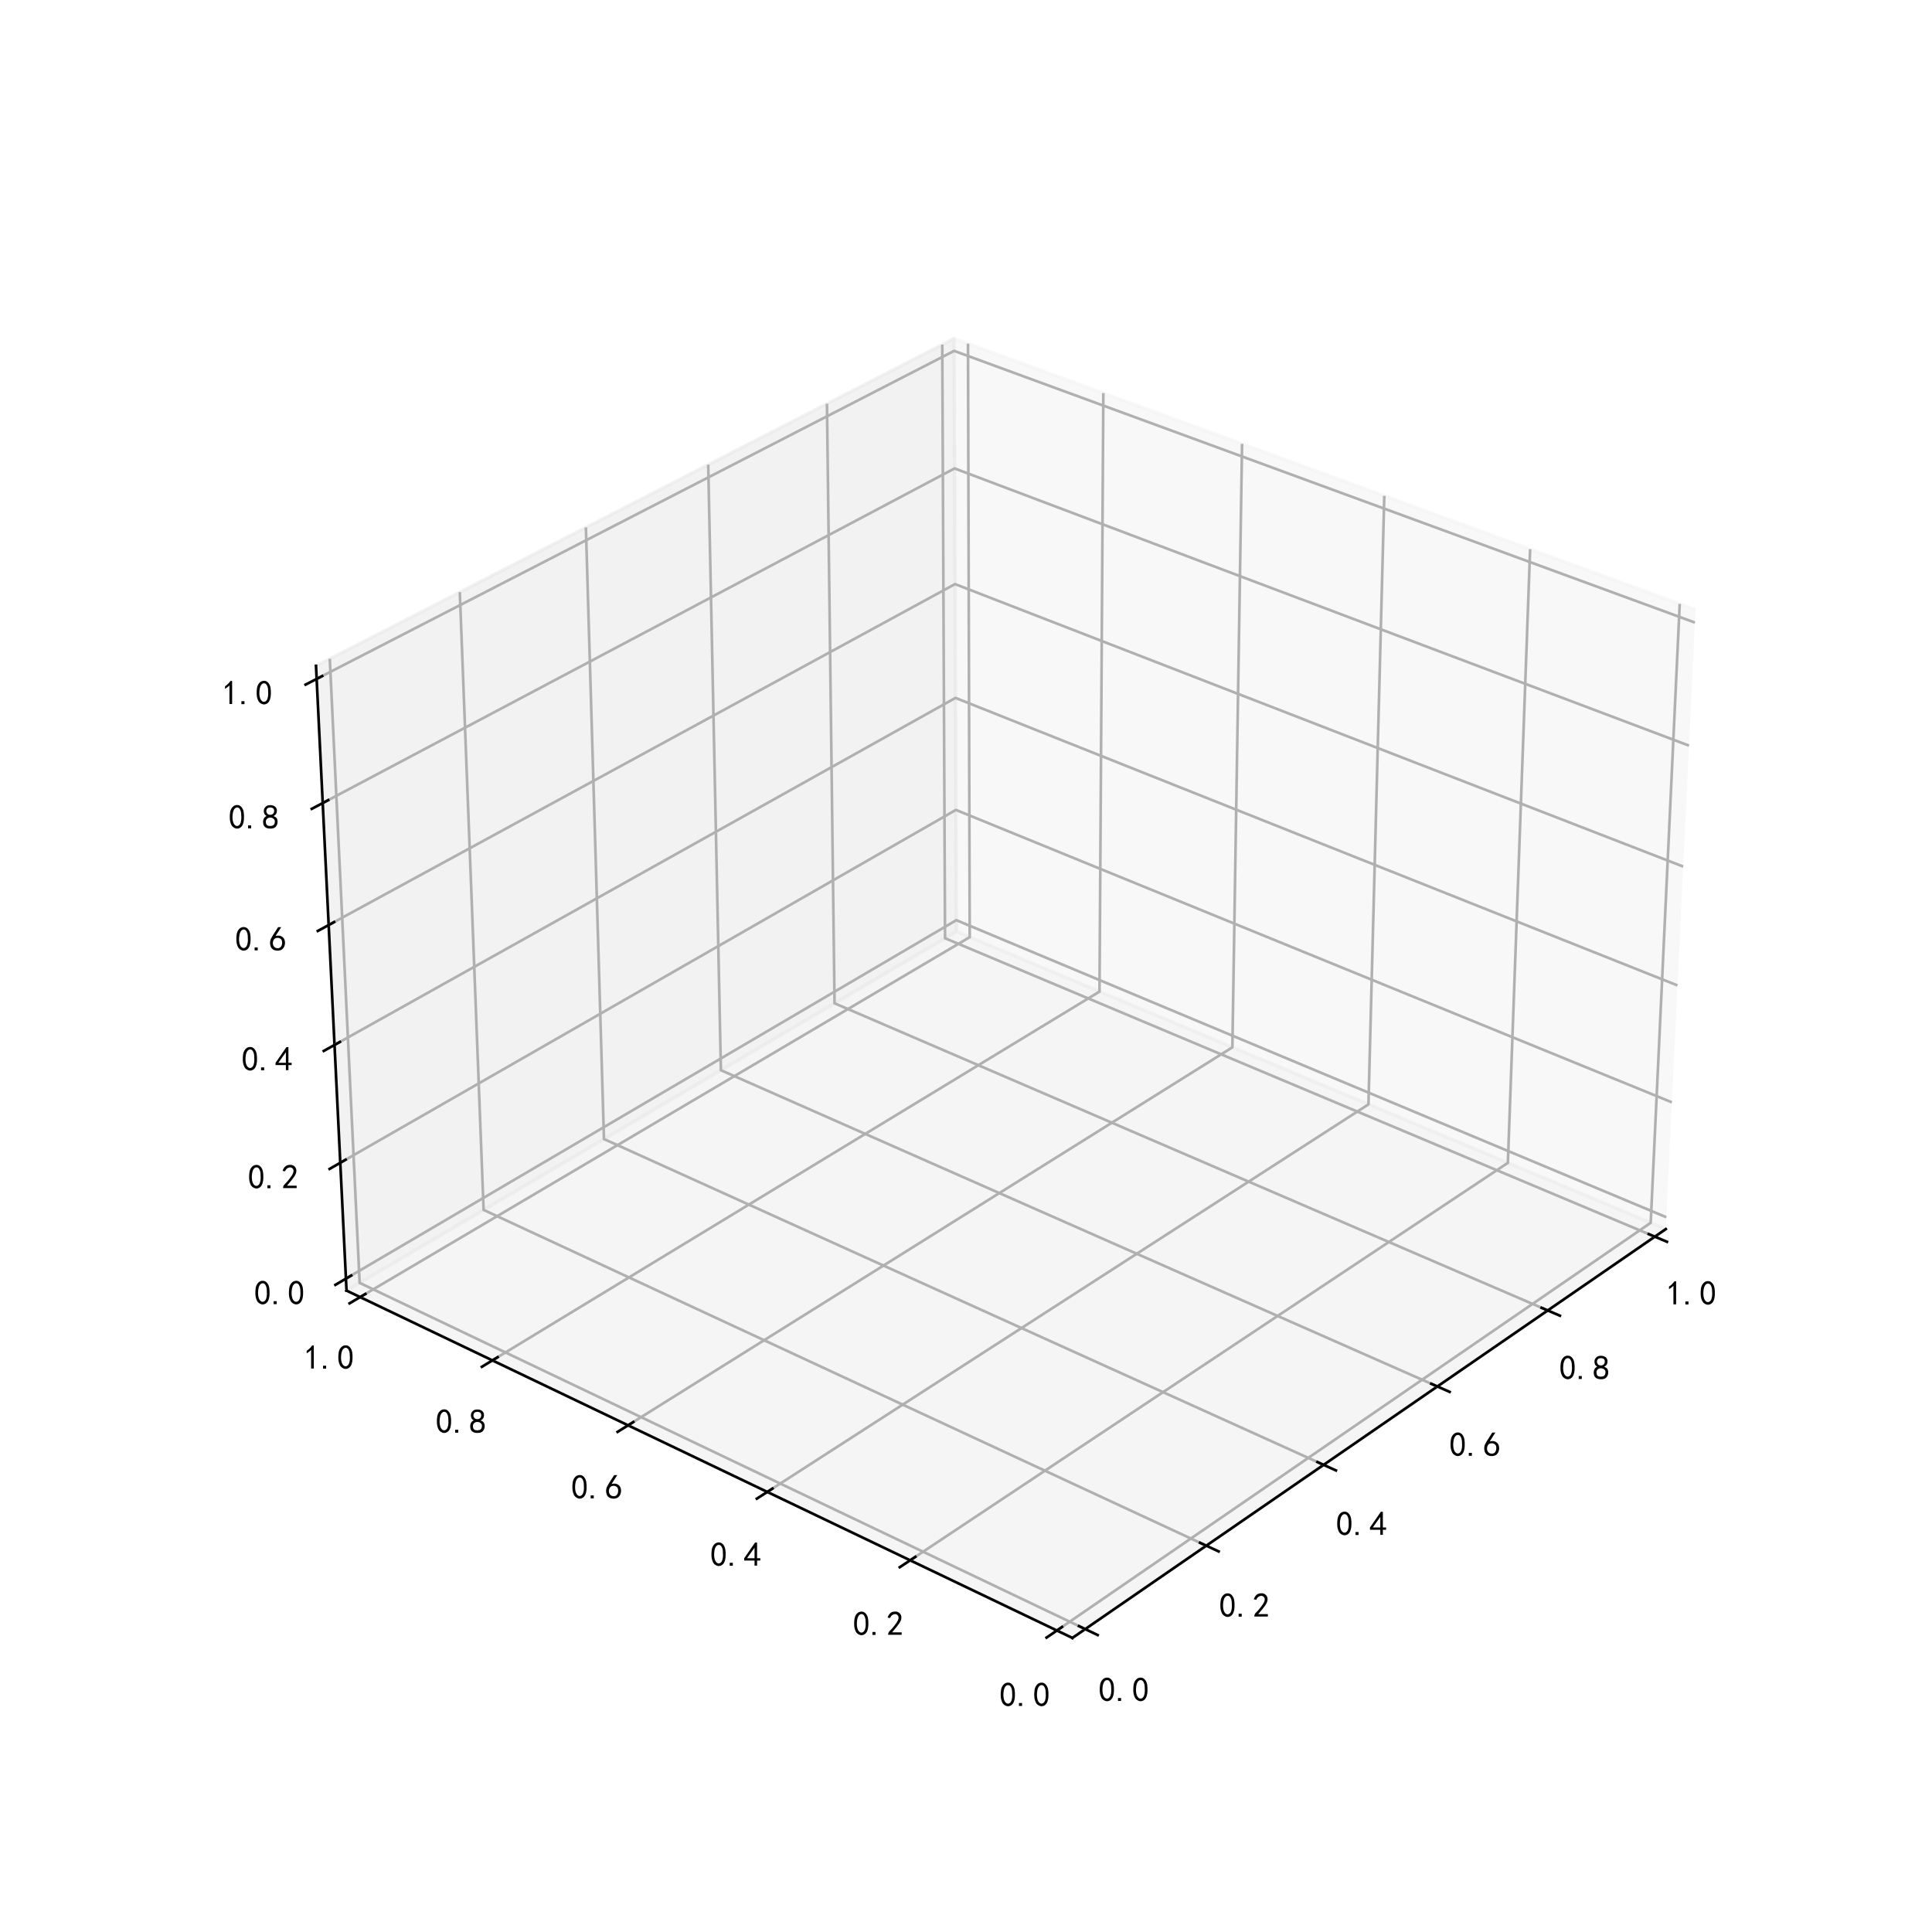 <?xml version="1.0" encoding="utf-8" standalone="no"?>
<!DOCTYPE svg PUBLIC "-//W3C//DTD SVG 1.1//EN"
  "http://www.w3.org/Graphics/SVG/1.1/DTD/svg11.dtd">
<svg xmlns:xlink="http://www.w3.org/1999/xlink" width="576pt" height="576pt" viewBox="0 0 576 576" xmlns="http://www.w3.org/2000/svg" version="1.1">
 <defs>
  <style type="text/css">*{stroke-linejoin: round; stroke-linecap: butt}</style>
 </defs>
 <g id="figure_1">
  <g id="patch_1">
   <path d="M 0 576 
L 576 576 
L 576 0 
L 0 0 
z
" style="fill: #ffffff"/>
  </g>
  <g id="patch_2">
   <path d="M 73.44 512.64 
L 516.96 512.64 
L 516.96 69.12 
L 73.44 69.12 
z
" style="fill: #ffffff"/>
  </g>
  <g id="pane3d_1">
   <g id="patch_3">
    <path d="M 496.633 366.441 
L 285.13 277.732 
L 284.447 100.93 
L 505.5 181.757 
" style="fill: #f2f2f2; opacity: 0.5; stroke: #f2f2f2; stroke-linejoin: miter"/>
   </g>
  </g>
  <g id="pane3d_2">
   <g id="patch_4">
    <path d="M 103.309 384.774 
L 285.13 277.732 
L 284.447 100.93 
L 94.214 198.516 
" style="fill: #e6e6e6; opacity: 0.5; stroke: #e6e6e6; stroke-linejoin: miter"/>
   </g>
  </g>
  <g id="pane3d_3">
   <g id="patch_5">
    <path d="M 319.714 488.33 
L 496.633 366.441 
L 285.13 277.732 
L 103.309 384.774 
" style="fill: #ececec; opacity: 0.5; stroke: #ececec; stroke-linejoin: miter"/>
   </g>
  </g>
  <g id="axis3d_1">
   <g id="line2d_1">
    <path d="M 496.633 366.441 
L 319.714 488.33 
" style="fill: none; stroke: #000000; stroke-width: 0.8; stroke-linecap: square"/>
   </g>
   <g id="Line3DCollection_1">
    <path d="M 323.541 485.694 
L 107.222 382.47 
L 98.322 196.409 
" style="fill: none; stroke: #b0b0b0; stroke-width: 0.8"/>
    <path d="M 359.636 460.826 
L 144.178 360.714 
L 137.084 176.525 
" style="fill: none; stroke: #b0b0b0; stroke-width: 0.8"/>
    <path d="M 394.617 436.726 
L 180.064 339.586 
L 174.674 157.242 
" style="fill: none; stroke: #b0b0b0; stroke-width: 0.8"/>
    <path d="M 428.533 413.359 
L 214.927 319.062 
L 211.145 138.532 
" style="fill: none; stroke: #b0b0b0; stroke-width: 0.8"/>
    <path d="M 461.433 390.693 
L 248.809 299.115 
L 246.546 120.372 
" style="fill: none; stroke: #b0b0b0; stroke-width: 0.8"/>
    <path d="M 493.362 368.696 
L 281.751 279.721 
L 280.923 102.737 
" style="fill: none; stroke: #b0b0b0; stroke-width: 0.8"/>
   </g>
   <g id="xtick_1">
    <g id="line2d_2">
     <path d="M 321.69 484.812 
L 327.247 487.463 
" style="fill: none; stroke: #000000; stroke-width: 0.8; stroke-linecap: square"/>
    </g>
    <g id="text_1">
     <!-- 0.0 -->
     <g transform="translate(327.521 507.315) scale(0.1 -0.1)">
      <defs>
       <path id="SimHei-30" d="M 225 2537 
Q 250 3200 412 3587 
Q 575 3975 875 4225 
Q 1175 4475 1612 4475 
Q 2050 4475 2375 4112 
Q 2700 3750 2800 3200 
Q 2900 2650 2862 1937 
Q 2825 1225 2612 775 
Q 2400 325 1975 150 
Q 1550 -25 1125 187 
Q 700 400 525 750 
Q 350 1100 275 1487 
Q 200 1875 225 2537 
z
M 750 2687 
Q 675 2000 800 1462 
Q 925 925 1212 700 
Q 1500 475 1800 612 
Q 2100 750 2237 1162 
Q 2375 1575 2375 2062 
Q 2375 2550 2337 2950 
Q 2300 3350 2112 3675 
Q 1925 4000 1612 4012 
Q 1300 4025 1062 3700 
Q 825 3375 750 2687 
z
" transform="scale(0.016)"/>
       <path id="SimHei-2e" d="M 1075 125 
L 500 125 
L 500 675 
L 1075 675 
L 1075 125 
z
" transform="scale(0.016)"/>
      </defs>
      <use xlink:href="#SimHei-30"/>
      <use xlink:href="#SimHei-2e" x="50"/>
      <use xlink:href="#SimHei-30" x="100"/>
     </g>
    </g>
   </g>
   <g id="xtick_2">
    <g id="line2d_3">
     <path d="M 357.796 459.971 
L 363.324 462.539 
" style="fill: none; stroke: #000000; stroke-width: 0.8; stroke-linecap: square"/>
    </g>
    <g id="text_2">
     <!-- 0.2 -->
     <g transform="translate(363.476 482.187) scale(0.1 -0.1)">
      <defs>
       <path id="SimHei-32" d="M 300 250 
Q 325 625 650 925 
Q 975 1225 1475 1862 
Q 1975 2500 2125 2850 
Q 2275 3200 2237 3450 
Q 2200 3700 2000 3862 
Q 1800 4025 1537 4000 
Q 1275 3975 1037 3800 
Q 800 3625 675 3275 
L 200 3350 
Q 400 3925 712 4187 
Q 1025 4450 1450 4475 
Q 1700 4500 1900 4462 
Q 2100 4425 2312 4287 
Q 2525 4150 2662 3875 
Q 2800 3600 2762 3212 
Q 2725 2825 2375 2287 
Q 2025 1750 1025 600 
L 2825 600 
L 2825 150 
L 300 150 
L 300 250 
z
" transform="scale(0.016)"/>
      </defs>
      <use xlink:href="#SimHei-30"/>
      <use xlink:href="#SimHei-2e" x="50"/>
      <use xlink:href="#SimHei-32" x="100"/>
     </g>
    </g>
   </g>
   <g id="xtick_3">
    <g id="line2d_4">
     <path d="M 392.786 435.897 
L 398.286 438.387 
" style="fill: none; stroke: #000000; stroke-width: 0.8; stroke-linecap: square"/>
    </g>
    <g id="text_3">
     <!-- 0.4 -->
     <g transform="translate(398.32 457.837) scale(0.1 -0.1)">
      <defs>
       <path id="SimHei-34" d="M 2000 1100 
L 75 1100 
L 75 1525 
L 2100 4450 
L 2475 4450 
L 2475 1525 
L 3075 1525 
L 3075 1100 
L 2475 1100 
L 2475 150 
L 2000 150 
L 2000 1100 
z
M 2000 1525 
L 2000 3500 
L 600 1525 
L 2000 1525 
z
" transform="scale(0.016)"/>
      </defs>
      <use xlink:href="#SimHei-30"/>
      <use xlink:href="#SimHei-2e" x="50"/>
      <use xlink:href="#SimHei-34" x="100"/>
     </g>
    </g>
   </g>
   <g id="xtick_4">
    <g id="line2d_5">
     <path d="M 426.712 412.555 
L 432.182 414.97 
" style="fill: none; stroke: #000000; stroke-width: 0.8; stroke-linecap: square"/>
    </g>
    <g id="text_4">
     <!-- 0.6 -->
     <g transform="translate(432.102 434.228) scale(0.1 -0.1)">
      <defs>
       <path id="SimHei-36" d="M 250 1612 
Q 275 1975 387 2225 
Q 500 2475 725 2850 
L 1750 4450 
L 2325 4450 
L 1275 2800 
Q 1950 2975 2350 2750 
Q 2750 2525 2887 2237 
Q 3025 1950 3037 1612 
Q 3050 1275 2937 950 
Q 2825 625 2537 362 
Q 2250 100 1737 75 
Q 1225 50 862 262 
Q 500 475 362 862 
Q 225 1250 250 1612 
z
M 1025 787 
Q 1250 550 1625 525 
Q 2000 500 2250 775 
Q 2500 1050 2500 1575 
Q 2500 2100 2187 2300 
Q 1875 2500 1487 2450 
Q 1100 2400 925 2075 
Q 750 1750 775 1387 
Q 800 1025 1025 787 
z
" transform="scale(0.016)"/>
      </defs>
      <use xlink:href="#SimHei-30"/>
      <use xlink:href="#SimHei-2e" x="50"/>
      <use xlink:href="#SimHei-36" x="100"/>
     </g>
    </g>
   </g>
   <g id="xtick_5">
    <g id="line2d_6">
     <path d="M 459.622 389.913 
L 465.062 392.256 
" style="fill: none; stroke: #000000; stroke-width: 0.8; stroke-linecap: square"/>
    </g>
    <g id="text_5">
     <!-- 0.8 -->
     <g transform="translate(464.871 411.327) scale(0.1 -0.1)">
      <defs>
       <path id="SimHei-38" d="M 175 1375 
Q 175 1675 325 1962 
Q 475 2250 825 2425 
Q 525 2600 425 2812 
Q 325 3025 312 3300 
Q 300 3575 387 3775 
Q 475 3975 650 4150 
Q 825 4325 1037 4387 
Q 1250 4450 1500 4450 
Q 1750 4450 1950 4400 
Q 2150 4350 2375 4187 
Q 2600 4025 2700 3725 
Q 2800 3425 2687 3025 
Q 2575 2625 2100 2400 
Q 2525 2275 2700 2012 
Q 2875 1750 2875 1375 
Q 2875 1000 2762 775 
Q 2650 550 2512 400 
Q 2375 250 2137 162 
Q 1900 75 1537 75 
Q 1175 75 912 162 
Q 650 250 475 425 
Q 300 600 237 837 
Q 175 1075 175 1375 
z
M 687 1400 
Q 675 1100 787 875 
Q 900 650 1200 587 
Q 1500 525 1825 600 
Q 2150 675 2275 950 
Q 2400 1225 2362 1500 
Q 2325 1775 2050 1962 
Q 1775 2150 1450 2125 
Q 1125 2100 912 1900 
Q 700 1700 687 1400 
z
M 775 3350 
Q 775 3100 950 2875 
Q 1125 2650 1500 2650 
Q 1875 2650 2062 2875 
Q 2250 3100 2237 3412 
Q 2225 3725 2012 3875 
Q 1800 4025 1437 4000 
Q 1075 3975 925 3787 
Q 775 3600 775 3350 
z
" transform="scale(0.016)"/>
      </defs>
      <use xlink:href="#SimHei-30"/>
      <use xlink:href="#SimHei-2e" x="50"/>
      <use xlink:href="#SimHei-38" x="100"/>
     </g>
    </g>
   </g>
   <g id="xtick_6">
    <g id="line2d_7">
     <path d="M 491.56 367.938 
L 496.97 370.213 
" style="fill: none; stroke: #000000; stroke-width: 0.8; stroke-linecap: square"/>
    </g>
    <g id="text_6">
     <!-- 1.0 -->
     <g transform="translate(496.672 389.104) scale(0.1 -0.1)">
      <defs>
       <path id="SimHei-31" d="M 1400 3600 
Q 1075 3275 575 2975 
L 575 3450 
Q 1200 3875 1600 4450 
L 1900 4450 
L 1900 150 
L 1400 150 
L 1400 3600 
z
" transform="scale(0.016)"/>
      </defs>
      <use xlink:href="#SimHei-31"/>
      <use xlink:href="#SimHei-2e" x="50"/>
      <use xlink:href="#SimHei-30" x="100"/>
     </g>
    </g>
   </g>
  </g>
  <g id="axis3d_2">
   <g id="line2d_8">
    <path d="M 103.309 384.774 
L 319.714 488.33 
" style="fill: none; stroke: #000000; stroke-width: 0.8; stroke-linecap: square"/>
   </g>
   <g id="Line3DCollection_2">
    <path d="M 500.787 180.034 
L 492.137 364.555 
L 315.091 486.118 
" style="fill: none; stroke: #b0b0b0; stroke-width: 0.8"/>
    <path d="M 456.185 163.725 
L 449.549 346.693 
L 271.35 465.187 
" style="fill: none; stroke: #b0b0b0; stroke-width: 0.8"/>
    <path d="M 412.705 147.827 
L 407.988 329.262 
L 228.75 444.801 
" style="fill: none; stroke: #b0b0b0; stroke-width: 0.8"/>
    <path d="M 370.306 132.324 
L 367.418 312.245 
L 187.246 424.94 
" style="fill: none; stroke: #b0b0b0; stroke-width: 0.8"/>
    <path d="M 328.948 117.202 
L 327.802 295.63 
L 146.796 405.584 
" style="fill: none; stroke: #b0b0b0; stroke-width: 0.8"/>
    <path d="M 288.594 102.446 
L 289.108 279.401 
L 107.36 386.713 
" style="fill: none; stroke: #b0b0b0; stroke-width: 0.8"/>
   </g>
   <g id="xtick_7">
    <g id="line2d_9">
     <path d="M 316.624 485.065 
L 312.019 488.227 
" style="fill: none; stroke: #000000; stroke-width: 0.8; stroke-linecap: square"/>
    </g>
    <g id="text_7">
     <!-- 0.0 -->
     <g transform="translate(297.995 508.809) scale(0.1 -0.1)">
      <use xlink:href="#SimHei-30"/>
      <use xlink:href="#SimHei-2e" x="50"/>
      <use xlink:href="#SimHei-30" x="100"/>
     </g>
    </g>
   </g>
   <g id="xtick_8">
    <g id="line2d_10">
     <path d="M 272.892 464.162 
L 268.262 467.241 
" style="fill: none; stroke: #000000; stroke-width: 0.8; stroke-linecap: square"/>
    </g>
    <g id="text_8">
     <!-- 0.2 -->
     <g transform="translate(254.304 487.632) scale(0.1 -0.1)">
      <use xlink:href="#SimHei-30"/>
      <use xlink:href="#SimHei-2e" x="50"/>
      <use xlink:href="#SimHei-32" x="100"/>
     </g>
    </g>
   </g>
   <g id="xtick_9">
    <g id="line2d_11">
     <path d="M 230.299 443.803 
L 225.646 446.802 
" style="fill: none; stroke: #000000; stroke-width: 0.8; stroke-linecap: square"/>
    </g>
    <g id="text_9">
     <!-- 0.4 -->
     <g transform="translate(211.754 467.008) scale(0.1 -0.1)">
      <use xlink:href="#SimHei-30"/>
      <use xlink:href="#SimHei-2e" x="50"/>
      <use xlink:href="#SimHei-34" x="100"/>
     </g>
    </g>
   </g>
   <g id="xtick_10">
    <g id="line2d_12">
     <path d="M 188.801 423.968 
L 184.129 426.89 
" style="fill: none; stroke: #000000; stroke-width: 0.8; stroke-linecap: square"/>
    </g>
    <g id="text_10">
     <!-- 0.6 -->
     <g transform="translate(170.3 446.915) scale(0.1 -0.1)">
      <use xlink:href="#SimHei-30"/>
      <use xlink:href="#SimHei-2e" x="50"/>
      <use xlink:href="#SimHei-36" x="100"/>
     </g>
    </g>
   </g>
   <g id="xtick_11">
    <g id="line2d_13">
     <path d="M 148.357 404.635 
L 143.667 407.484 
" style="fill: none; stroke: #000000; stroke-width: 0.8; stroke-linecap: square"/>
    </g>
    <g id="text_11">
     <!-- 0.8 -->
     <g transform="translate(129.901 427.333) scale(0.1 -0.1)">
      <use xlink:href="#SimHei-30"/>
      <use xlink:href="#SimHei-2e" x="50"/>
      <use xlink:href="#SimHei-38" x="100"/>
     </g>
    </g>
   </g>
   <g id="xtick_12">
    <g id="line2d_14">
     <path d="M 108.926 385.788 
L 104.222 388.566 
" style="fill: none; stroke: #000000; stroke-width: 0.8; stroke-linecap: square"/>
    </g>
    <g id="text_12">
     <!-- 1.0 -->
     <g transform="translate(90.517 408.243) scale(0.1 -0.1)">
      <use xlink:href="#SimHei-31"/>
      <use xlink:href="#SimHei-2e" x="50"/>
      <use xlink:href="#SimHei-30" x="100"/>
     </g>
    </g>
   </g>
  </g>
  <g id="axis3d_3">
   <g id="line2d_15">
    <path d="M 103.309 384.774 
L 94.214 198.516 
" style="fill: none; stroke: #000000; stroke-width: 0.8; stroke-linecap: square"/>
   </g>
   <g id="Line3DCollection_3">
    <path d="M 103.135 381.21 
L 285.117 274.337 
L 496.803 362.905 
" style="fill: none; stroke: #b0b0b0; stroke-width: 0.8"/>
    <path d="M 101.448 346.668 
L 284.99 241.465 
L 498.448 328.64 
" style="fill: none; stroke: #b0b0b0; stroke-width: 0.8"/>
    <path d="M 99.733 311.532 
L 284.861 208.069 
L 500.121 293.793 
" style="fill: none; stroke: #b0b0b0; stroke-width: 0.8"/>
    <path d="M 97.987 275.788 
L 284.73 174.137 
L 501.823 258.351 
" style="fill: none; stroke: #b0b0b0; stroke-width: 0.8"/>
    <path d="M 96.211 239.419 
L 284.596 139.656 
L 503.554 222.297 
" style="fill: none; stroke: #b0b0b0; stroke-width: 0.8"/>
    <path d="M 94.404 202.409 
L 284.461 104.613 
L 505.315 185.615 
" style="fill: none; stroke: #b0b0b0; stroke-width: 0.8"/>
   </g>
   <g id="xtick_13">
    <g id="line2d_16">
     <path d="M 104.703 380.289 
L 99.993 383.055 
" style="fill: none; stroke: #000000; stroke-width: 0.8; stroke-linecap: square"/>
    </g>
    <g id="text_13">
     <!-- 0.0 -->
     <g transform="translate(75.779 389.008) scale(0.1 -0.1)">
      <use xlink:href="#SimHei-30"/>
      <use xlink:href="#SimHei-2e" x="50"/>
      <use xlink:href="#SimHei-30" x="100"/>
     </g>
    </g>
   </g>
   <g id="xtick_14">
    <g id="line2d_17">
     <path d="M 103.031 345.761 
L 98.277 348.485 
" style="fill: none; stroke: #000000; stroke-width: 0.8; stroke-linecap: square"/>
    </g>
    <g id="text_14">
     <!-- 0.2 -->
     <g transform="translate(73.922 354.452) scale(0.1 -0.1)">
      <use xlink:href="#SimHei-30"/>
      <use xlink:href="#SimHei-2e" x="50"/>
      <use xlink:href="#SimHei-32" x="100"/>
     </g>
    </g>
   </g>
   <g id="xtick_15">
    <g id="line2d_18">
     <path d="M 101.33 310.64 
L 96.532 313.321 
" style="fill: none; stroke: #000000; stroke-width: 0.8; stroke-linecap: square"/>
    </g>
    <g id="text_15">
     <!-- 0.4 -->
     <g transform="translate(72.033 319.302) scale(0.1 -0.1)">
      <use xlink:href="#SimHei-30"/>
      <use xlink:href="#SimHei-2e" x="50"/>
      <use xlink:href="#SimHei-34" x="100"/>
     </g>
    </g>
   </g>
   <g id="xtick_16">
    <g id="line2d_19">
     <path d="M 99.6 274.911 
L 94.757 277.547 
" style="fill: none; stroke: #000000; stroke-width: 0.8; stroke-linecap: square"/>
    </g>
    <g id="text_16">
     <!-- 0.6 -->
     <g transform="translate(70.112 283.543) scale(0.1 -0.1)">
      <use xlink:href="#SimHei-30"/>
      <use xlink:href="#SimHei-2e" x="50"/>
      <use xlink:href="#SimHei-36" x="100"/>
     </g>
    </g>
   </g>
   <g id="xtick_17">
    <g id="line2d_20">
     <path d="M 97.839 238.557 
L 92.95 241.146 
" style="fill: none; stroke: #000000; stroke-width: 0.8; stroke-linecap: square"/>
    </g>
    <g id="text_17">
     <!-- 0.8 -->
     <g transform="translate(68.157 247.158) scale(0.1 -0.1)">
      <use xlink:href="#SimHei-30"/>
      <use xlink:href="#SimHei-2e" x="50"/>
      <use xlink:href="#SimHei-38" x="100"/>
     </g>
    </g>
   </g>
   <g id="xtick_18">
    <g id="line2d_21">
     <path d="M 96.047 201.564 
L 91.112 204.103 
" style="fill: none; stroke: #000000; stroke-width: 0.8; stroke-linecap: square"/>
    </g>
    <g id="text_18">
     <!-- 1.0 -->
     <g transform="translate(66.167 210.132) scale(0.1 -0.1)">
      <use xlink:href="#SimHei-31"/>
      <use xlink:href="#SimHei-2e" x="50"/>
      <use xlink:href="#SimHei-30" x="100"/>
     </g>
    </g>
   </g>
  </g>
  <g id="axes_1"/>
 </g>
</svg>
